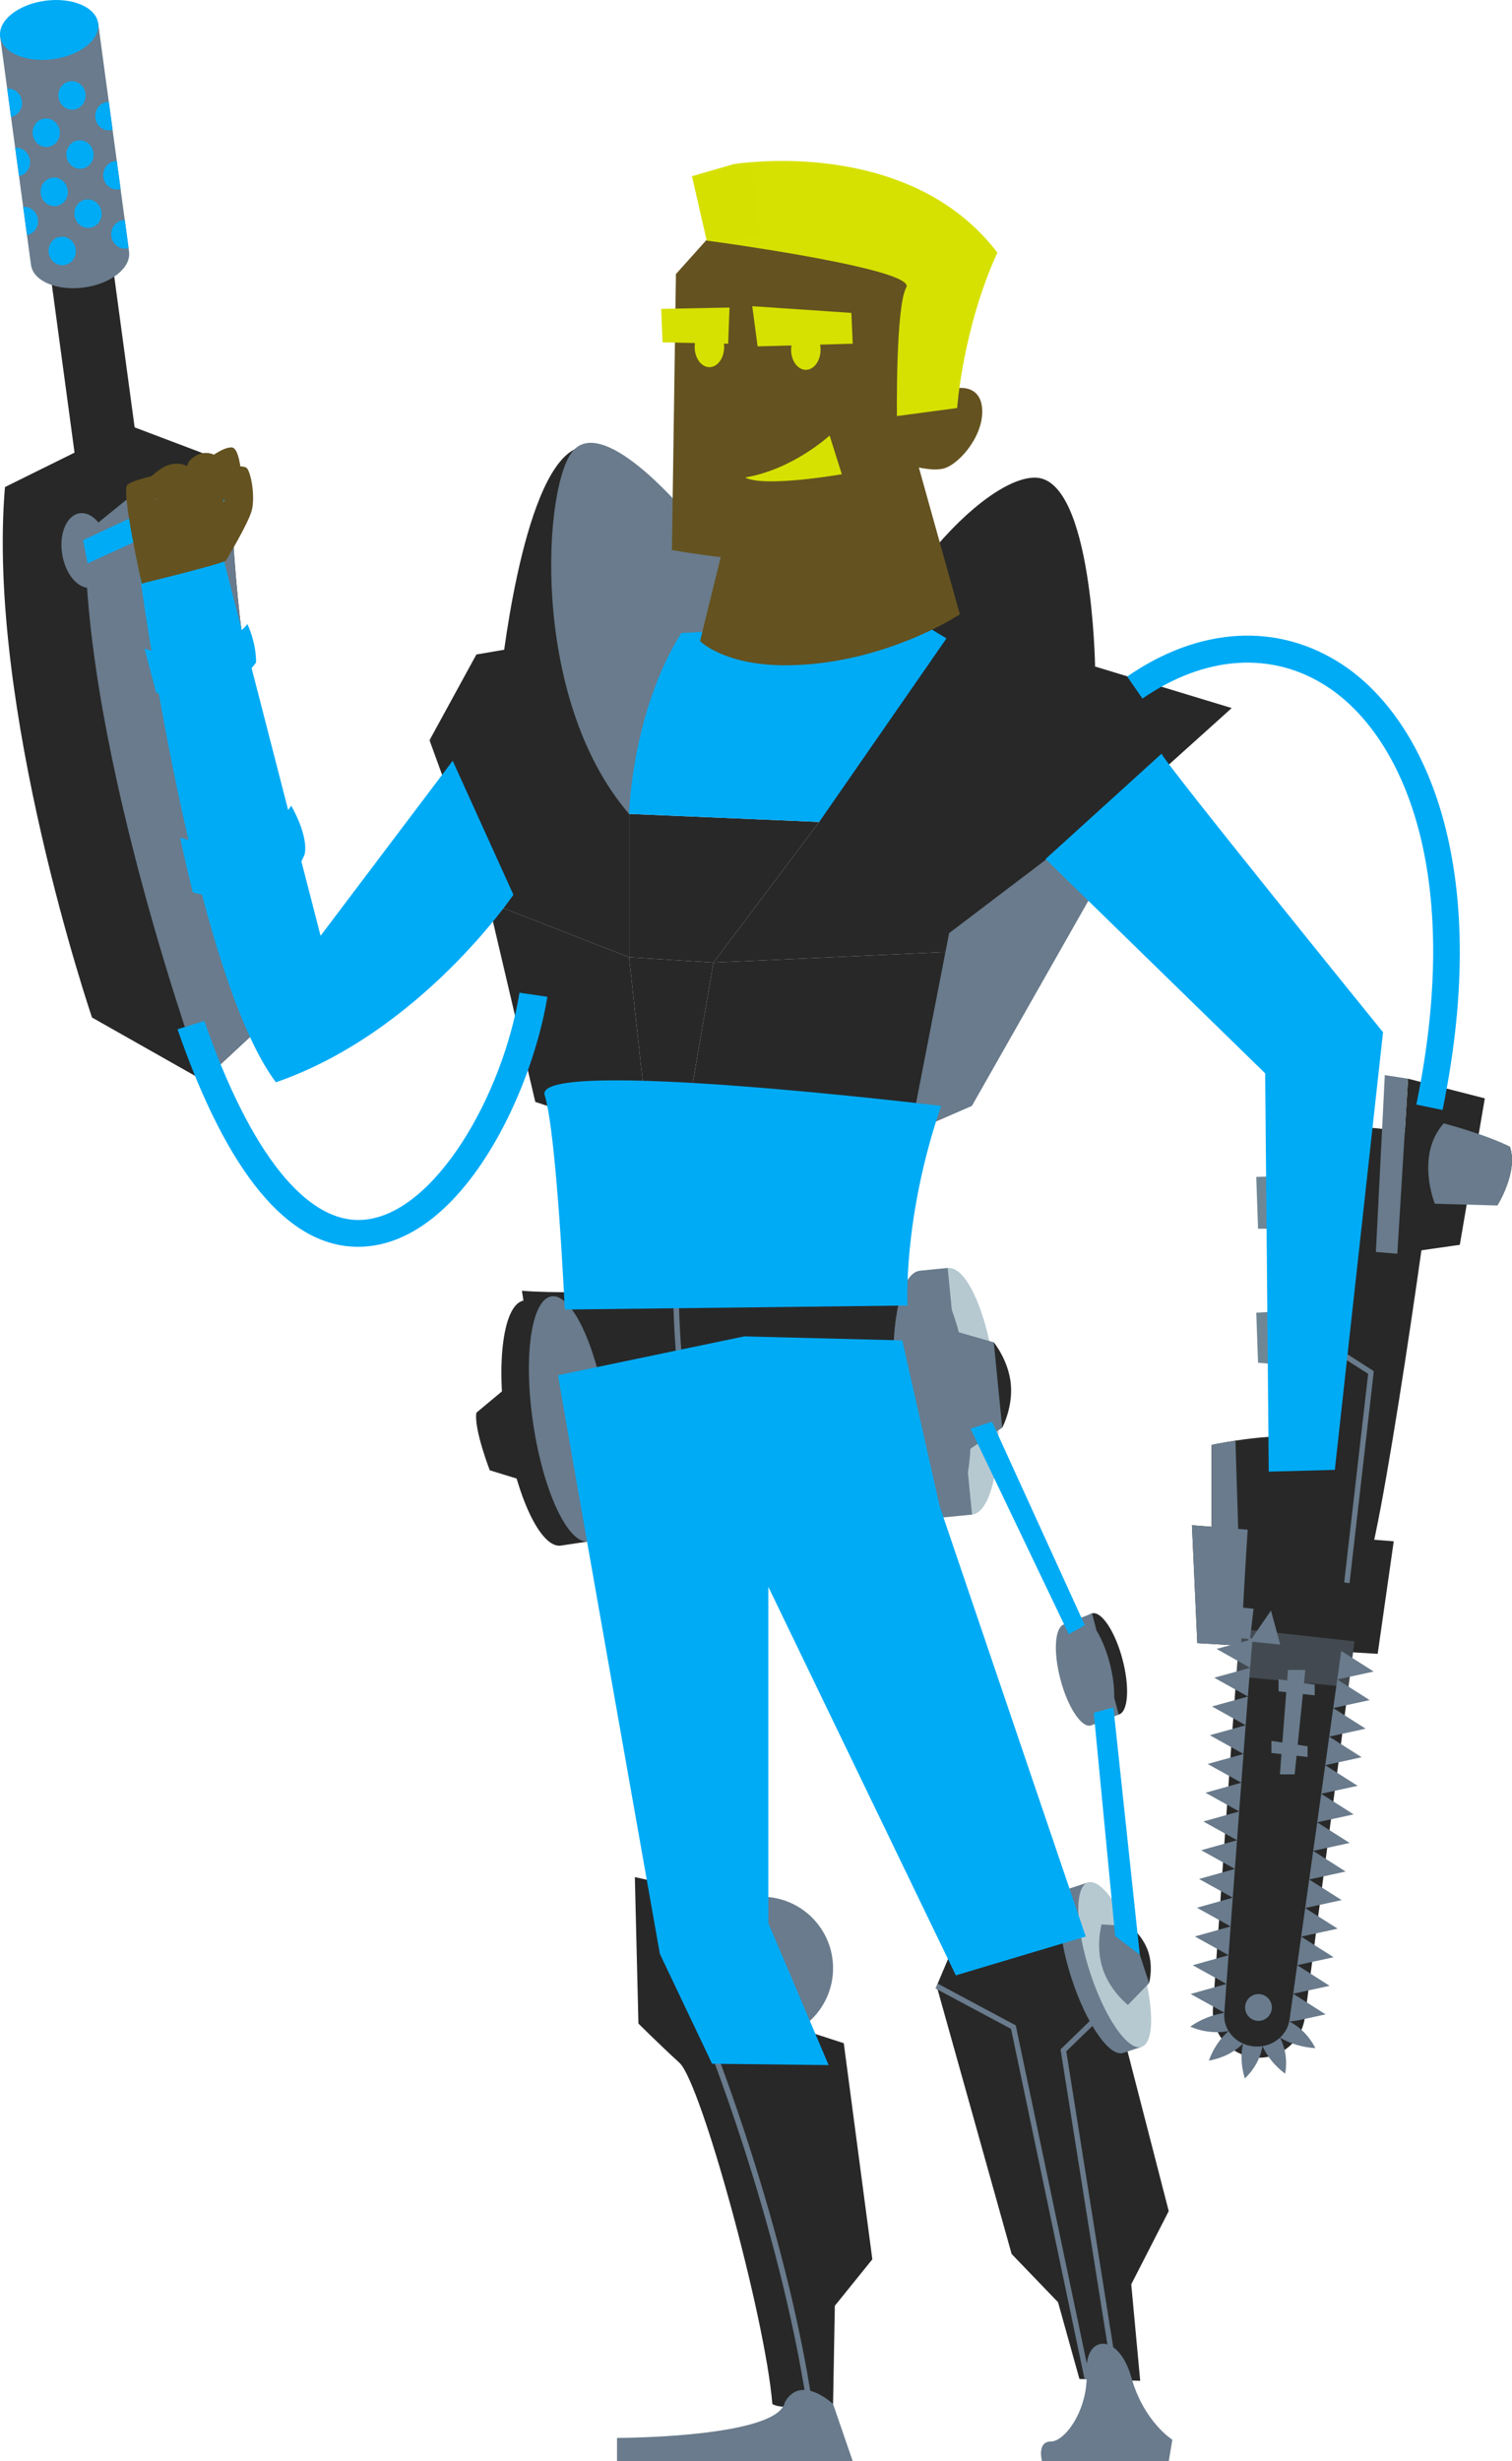 <?xml version='1.0' encoding='utf-8'?>
<svg xmlns="http://www.w3.org/2000/svg" viewBox="0 0 75.654 123.112">
  <g isolation="isolate">
    <g id="Layer_2" data-name="Layer 2">
      <g id="Grey" fill="#282828">
        <path d="M15.862,48.754l-5.696,5.294-.003-.003-5.559-3.147S-.689,35.353.249,24.363l7.843-.793,3.415-.346s.067,6.5,1.139,11.928c1.072,5.428,3.216,13.603,3.216,13.603Z" />
        <path d="M25.444,69.326l-1.608,1.34c-.134.804.67,2.881.67,2.881l1.742.536-.804-4.758Z" />
        <path d="M28.978,70.907c-.234-1.552-.622-2.939-1.069-3.976l-.315-2.085-1.376.208c-1.014.153-1.421,3.022-.91,6.407.511,3.386,1.747,6.006,2.76,5.853l1.376-.208-.315-2.085c.122-1.123.082-2.562-.152-4.115Z" />
        <polygon points="65.584 82.425 67.11 82.582 66.646 80.877 65.584 82.425" />
        <polygon points="64.058 82.268 65.584 82.425 65.12 80.719 64.058 82.268" />
        <path d="M67.773,82.103l-.303,2.286-2.182,16.532c-.153,1.158-1.142,2.01-2.289,2.01-.062,0-.123-.003-.185-.008-1.262-.102-2.209-1.198-2.123-2.463.279-4.055.86-12.482,1.169-16.61.104-1.399.174-2.302.193-2.375l5.72.627Z" />
        <polygon points="28.058 37.497 21.491 37.028 23.836 32.739 26.583 32.27 28.058 37.497" />
        <path d="M48.629,37.497c.201,0,8.309,2.144,8.309,2.144l4.691-4.222-6.835-2.077-6.165,4.155Z" />
        <polygon points="31.475 40.713 31.475 47.883 35.697 48.151 40.99 41.115 31.475 40.713" />
        <polygon points="31.475 47.883 24.439 45.136 21.491 37.028 29.8 37.095 31.475 40.713 31.475 47.883" />
        <polygon points="35.697 48.151 48.964 47.548 56.939 39.641 49.299 36.894 40.99 41.115 35.697 48.151" />
        <polygon points="31.475 47.883 32.48 56.997 34.155 57.131 35.697 48.151 31.475 47.883" />
        <polygon points="34.155 57.131 45.547 56.661 48.964 47.548 35.697 48.151 34.155 57.131" />
        <polygon points="32.48 56.997 26.784 55.12 24.439 45.136 31.475 47.883 32.48 56.997" />
        <path d="M46.083,64.032l-.335,3.551-5.026.469-2.68,8.577h-4.825l-3.752-7.572-2.68-.134-.67-4.356c1.431.118,4.372.086,7.567-.005.094-.003.185-.005.279-.011,5.717-.169,12.123-.52,12.123-.52Z" />
        <path d="M42.219,102.205l1.429,10.811-1.876,2.323-.089,4.914s-2.502.357-3.038,0c-.357-4.378-3.574-16.082-4.646-17.065-1.072-.983-2.055-1.966-2.055-1.966l-.179-7.326,2.412.536,1.698,5.718,6.343,2.055Z" />
        <path d="M56.603,114.268l.448,4.825-1.088-.032-.271-.008-1.147-.035-.279-.008-.255-.008-1.072-3.841-2.321-2.412-3.702-13.222-.051-.18.005-.011.976-2.313s-.893-3.573-.893-3.841l2.68-.268,1.608,2.769,3.664,1.072.82,3.176.078.3,2.675,10.373-1.876,3.664Z" />
        <path d="M68.217,78.796c-.102.038-.332.062-.654.07-.083.003-.177.005-.273.005-1.34.008-3.744-.137-5.27-.241-.828-.056-1.396-.102-1.396-.102v-6.253s.499-.104,1.193-.212c.992-.15,2.38-.303,3.275-.145.713-5.72.177-15.369.177-15.369.461-.153,1.19-.212,1.994-.201.088,0,.177,0,.265.003,1.943.054,4.203.461,4.264.826.088.536-2.86,21.352-3.576,21.62Z" />
        <polygon points="70.452 53.959 74.294 54.942 73.043 62.268 69.916 62.715 70.452 53.959" />
        <path d="M74.918,60.301s-1.072-1.876.627-2.948c.445,1.252-.627,2.948-.627,2.948Z" />
        <polygon points="69.737 77.099 68.933 82.728 62.101 82.323 59.908 82.192 59.64 76.295 62.431 76.518 69.737 77.099" />
        <path d="M31.475,40.713c-1.806-.579-3.442-2.305-4.61-3.857-1.126-1.501-1.823-2.844-1.823-2.844,0,0,1.005-10.118,3.686-11.525,0,0,.003.008.011.024.423.772.783,1.71,1.083,2.75,1.75,6.026,1.654,15.452,1.654,15.452Z" />
        <path d="M31.475,40.713c-1.806-.579-3.442-2.305-4.61-3.857-1.193-3.565-1.525-9.164,1.863-14.369,0,0,.003.008.011.024.07.177.501,1.241,1.083,2.75,1.75,6.026,1.654,15.452,1.654,15.452Z" />
        <path d="M54.794,33.342s-2.217,2.855-5.79,5.106c-2.219,1.399-4.959,2.565-8.014,2.667.557-5.503,2.972-10.242,5.492-13.348,2.021-2.493,4.112-3.932,5.363-3.873,2.814.134,2.948,9.448,2.948,9.448Z" />
        <path d="M49.005,38.448c-2.219,1.399-4.959,2.565-8.014,2.667.557-5.503,2.972-10.242,5.492-13.348,4.977,1.71,5.471,6.623,2.522,10.681Z" />
        <path d="M56.166,83.009c.369,1.398.283,2.632-.191,2.757-.474.125-1.157-.907-1.526-2.305-.369-1.398-.283-2.632.191-2.757.474-.125,1.157.907,1.526,2.304Z" />
        <path d="M50.576,69.218c.117,1.18-.428,2.2-.428,2.2,0,0-.734-.893-.851-2.073-.117-1.18.428-2.2.428-2.2,0,0,.734.893.851,2.073Z" />
        <path d="M57.456,97.638c.257.786.039,1.563.039,1.563,0,0-.635-.498-.892-1.284-.257-.787-.039-1.563-.039-1.563,0,0,.635.498.892,1.284Z" />
        <polygon points="42.934 43.952 43.202 42.791 48.294 43.059 48.116 44.31 42.934 43.952" />
        <polygon points=".249 24.363 4.262 26.67 10.903 22.956 6.481 21.281 .249 24.363" />
        <path d="M6.974,23.135l-1.409-10.426-3.121.422,1.409,10.426c.069.513.824.835,1.686.719.862-.116,1.504-.627,1.435-1.141Z" />
        <path d="M4.972,27.425c-.166-1.028-.821-1.776-1.463-1.673-.642.104-1.028,1.021-.862,2.048.166,1.027.821,1.776,1.463,1.673.642-.104,1.028-1.021.862-2.048Z" />
      </g>
      <g id="Color2" fill="#00ABF6">
        <path d="M15.862,48.754l-5.696,5.294-.003-.003c-.088-.249-5.961-16.366-5.902-27.374l3.83-3.101,3.415-.346s.067,6.5,1.139,11.928c1.072,5.428,3.216,13.603,3.216,13.603Z" fill="#697b8c" />
        <path d="M4.203,14.381c-1.355.183-2.543-.322-2.652-1.129L.007,1.83l4.906-.663,1.544,11.422c.109.807-.902,1.61-2.254,1.792Z" fill="#697b8c" />
        <path d="M30.354,70.7c.511,3.386.104,6.254-.91,6.407s-2.249-2.468-2.76-5.853c-.511-3.386-.104-6.254.91-6.407,1.014-.153,2.249,2.468,2.76,5.853Z" fill="#697b8c" />
        <path d="M52.136,123.112h6.344l.179-1.072s-1.429-.894-2.055-3.127-2.323-2.144-2.234-.268c.089,1.876-1.072,3.484-1.787,3.484s-.447.983-.447.983Z" fill="#697b8c" />
        <path d="M41.683,120.253l.983,2.859h-11.793v-1.162s8.041,0,8.398-1.787c.804-1.43,2.412.089,2.412.089Z" fill="#697b8c" />
        <circle cx="38.109" cy="98.453" r="3.574" fill="#697b8c" />
        <polygon points="62.627 81.972 62.616 81.966 62.564 81.937 62.552 81.931 62.555 81.906 62.579 81.701 62.627 81.292 62.722 80.473 61.203 80.316 61.017 81.014 60.994 81.156 60.975 81.299 60.956 81.497 60.923 81.863 61.796 81.929 62.232 81.963 62.433 81.978 62.483 82.046 60.871 82.482 62.551 83.428 62.658 82.124 64.058 82.268 63.594 80.562 62.627 81.972" fill="#697b8c" />
        <polygon points="62.439 84.864 62.551 83.428 60.756 83.922 62.439 84.864" fill="#697b8c" />
        <polygon points="62.328 86.301 62.439 84.864 60.644 85.361 62.328 86.301" fill="#697b8c" />
        <polygon points="62.219 87.738 62.328 86.301 60.534 86.799 62.219 87.738" fill="#697b8c" />
        <polygon points="62.111 89.175 62.219 87.738 60.425 88.237 62.111 89.175" fill="#697b8c" />
        <polygon points="62.003 90.613 60.21 91.114 61.896 92.051 62.003 90.613 62.003 90.613 62.111 89.175 60.317 89.676 62.003 90.613" fill="#697b8c" />
        <polygon points="60.103 92.552 61.789 93.488 61.896 92.051 60.103 92.552" fill="#697b8c" />
        <polygon points="59.996 93.99 61.683 94.926 61.789 93.488 59.996 93.99" fill="#697b8c" />
        <polygon points="59.89 95.428 61.577 96.364 61.683 94.926 59.89 95.428" fill="#697b8c" />
        <polygon points="59.784 96.866 61.471 97.802 61.577 96.364 59.784 96.866" fill="#697b8c" />
        <polygon points="59.678 98.305 61.366 99.24 61.471 97.802 59.678 98.305" fill="#697b8c" />
        <polygon points="59.573 99.743 61.26 100.678 61.366 99.24 59.573 99.743" fill="#697b8c" />
        <path d="M61.259,100.929c-.006-.039-.004-.078-.003-.118.002-.046-.003-.064.004-.134-.151.048-.294.064-.441.108-.146.039-.296.088-.439.145-.281.114-.57.264-.826.448.642.272,1.316.338,1.916.22-.08-.137-.14-.284-.178-.436-.016-.077-.03-.153-.033-.232Z" fill="#697b8c" />
        <path d="M61.47,101.597c-.429.386-.779.898-.982,1.479.692-.124,1.287-.432,1.707-.853-.302-.13-.554-.358-.725-.627Z" fill="#697b8c" />
        <path d="M62.671,102.356c-.166-.021-.328-.062-.476-.132-.123.56-.092,1.148.092,1.746.491-.477.793-1.049.882-1.62-.163.027-.332.031-.498.006Z" fill="#697b8c" />
        <path d="M64.304,103.731c.116-.653.014-1.283-.259-1.8-.241.216-.548.372-.877.419.237.523.624.997,1.135,1.382Z" fill="#697b8c" />
        <path d="M65.815,102.453c-.302-.6-.77-1.062-1.31-1.339-.056.311-.226.593-.46.816.507.295,1.118.483,1.77.523Z" fill="#697b8c" />
        <path d="M64.555,100.803c-.016.118-.034.252-.049.312.301-.007.608-.088.91-.153l.911-.199-1.622-1.032-.1.715-.05.357Z" fill="#697b8c" />
        <polygon points="66.528 99.334 64.906 98.302 64.705 99.731 66.528 99.334" fill="#697b8c" />
        <polygon points="66.728 97.905 65.106 96.873 64.906 98.302 66.728 97.905" fill="#697b8c" />
        <polygon points="66.929 96.476 65.306 95.444 65.106 96.873 66.929 96.476" fill="#697b8c" />
        <polygon points="67.129 95.047 65.507 94.015 65.306 95.444 67.129 95.047" fill="#697b8c" />
        <polygon points="67.329 93.618 65.707 92.585 65.507 94.015 67.329 93.618" fill="#697b8c" />
        <polygon points="67.53 92.189 65.908 91.156 65.707 92.585 67.53 92.189" fill="#697b8c" />
        <polygon points="67.73 90.759 66.108 89.727 65.908 91.156 67.73 90.759" fill="#697b8c" />
        <polygon points="67.931 89.33 66.308 88.298 66.108 89.727 67.931 89.33" fill="#697b8c" />
        <polygon points="68.131 87.901 66.509 86.869 66.308 88.298 68.131 87.901" fill="#697b8c" />
        <polygon points="68.331 86.472 66.709 85.44 66.509 86.869 68.331 86.472" fill="#697b8c" />
        <polygon points="68.532 85.043 66.91 84.011 66.709 85.44 68.532 85.043" fill="#697b8c" />
        <polygon points="68.732 83.614 67.11 82.582 66.91 84.011 68.732 83.614" fill="#697b8c" />
        <circle cx="62.969" cy="100.418" r=".67" fill="#697b8c" />
        <polygon points="63.974 84.001 63.974 84.604 65.784 84.805 65.784 84.269 63.974 84.001" fill="#697b8c" />
        <polygon points="63.617 87.084 63.617 87.687 65.426 87.888 65.426 87.352 63.617 87.084" fill="#697b8c" />
        <path d="M67.773,82.103l-.303,2.286-5.61-.539c.104-1.399.174-2.302.193-2.375l5.72.627Z" fill="#697b8c" mix-blend-mode="multiply" opacity=".4" />
        <polygon points="45.547 56.661 48.629 55.321 54.794 44.466 53.052 42.456 47.49 46.677 45.547 56.661" fill="#697b8c" />
        <polygon points="38.042 76.63 39.248 76.496 41.928 67.785 40.454 67.718 38.042 76.63" fill="#697b8c" />
        <path d="M55.522,83.179c-.169-.641-.404-1.203-.655-1.613l-.227-.861-1.389.547c-.474.125-.56,1.36-.191,2.757.368,1.398,1.052,2.43,1.526,2.305l1.389-.547-.227-.861c.016-.481-.057-1.086-.226-1.727Z" fill="#697b8c" />
        <ellipse cx="48.026" cy="69.594" rx="1.856" ry="6.2" transform="translate(-6.611 5.06) rotate(-5.643)" fill="#b6c9d1" />
        <path d="M35.434,76.63h-.284c-.389-1.772-1.423-6.982-1.469-12.067.094-.003.185-.005.279-.011.043,5.12,1.099,10.376,1.474,12.078Z" fill="#697b8c" />
        <path d="M40.384,120.363c-1.411-9.346-5.224-18.726-5.263-18.82l-.023-.056.651-1.395.252.118-.6,1.285c.322.8,3.899,9.829,5.257,18.827l-.275.042Z" fill="#697b8c" />
        <polygon points="50.825 101.314 54.545 119.017 54.266 119.009 50.589 101.491 46.917 99.526 46.801 99.464 46.866 99.346 46.871 99.335 46.927 99.228 50.825 101.314" fill="#697b8c" />
        <polygon points="53.352 102.611 55.963 119.06 55.692 119.052 53.065 102.514 55.727 99.931 56.153 99.518 56.341 99.711 55.805 100.231 53.352 102.611" fill="#697b8c" />
        <path d="M66.074,58.783l-3.216.089.089,2.591h3.127s.804-2.68,0-2.68Z" fill="#6f8694" />
        <polygon points="66.163 65.484 62.858 65.663 62.947 68.165 65.985 68.433 66.163 65.484" fill="#6f8694" />
        <path d="M68.74,68.589l-1.177,10.276-.037.327-.268-.032.032-.289,1.166-10.148-1.67-1.067.003-.078c.056-1.651.316-8.952.474-11.231.088,0,.177,0,.265.003-.121,1.798-.332,7.296-.469,11.161l1.681,1.078Z" fill="#697b8c" />
        <polygon points="69.29 53.78 68.844 62.625 69.916 62.715 70.452 53.959 69.29 53.78" fill="#697b8c" />
        <path d="M74.918,60.301l-3.125-.088s-.984-2.412.445-4.02c0,0,2.056.536,3.307,1.161.445,1.252-.627,2.948-.627,2.948Z" fill="#697b8c" />
        <path d="M62.02,78.63c-.828-.056-1.396-.102-1.396-.102v-6.253s.499-.104,1.193-.212l.204,6.567Z" fill="#697b8c" />
        <path d="M62.431,76.518c-.102,1.386-.255,4.302-.33,5.806l-2.192-.131-.268-5.897,2.79.222Z" fill="#697b8c" />
        <path d="M31.475,40.713c-5.026-5.83-4.288-16.685-2.747-18.226,1.541-1.541,5.361,2.546,7.706,5.83-.737,2.479-4.959,12.397-4.959,12.397Z" fill="#697b8c" />
        <path d="M48.488,69.549c-.154-1.562-.47-2.967-.864-4.026l-.207-2.098-1.385.137c-1.02.101-1.574,2.945-1.237,6.352.337,3.407,1.437,6.088,2.457,5.987l1.385-.137-.207-2.098c.179-1.115.214-2.555.059-4.117Z" fill="#697b8c" />
        <path d="M49.725,67.145l-1.997-.573s-.771,1.442-.606,3.111c.165,1.669,1.203,2.933,1.203,2.933l1.822-1.198-.422-4.273Z" fill="#697b8c" />
        <path d="M56.083,98.177c-.34-1.041-.767-1.951-1.195-2.613l-.457-1.398-.923.302c-.68.222-.629,2.243.114,4.514.743,2.271,1.896,3.932,2.576,3.709l.923-.302-.457-1.398c-.046-.787-.239-1.773-.58-2.814Z" fill="#697b8c" />
        <path d="M57.007,97.875c.743,2.271.794,4.292.114,4.514-.68.222-1.833-1.438-2.576-3.709-.743-2.271-.794-4.292-.114-4.515.68-.222,1.833,1.438,2.576,3.709Z" fill="#b6c9d1" />
        <path d="M56.564,96.353l-1.447-.089s-.308,1.099.056,2.211c.364,1.112,1.262,1.817,1.262,1.817l1.061-1.091-.931-2.848Z" fill="#697b8c" />
        <polygon points="64.444 83.532 64.041 88.759 64.779 88.759 65.315 83.532 64.444 83.532" fill="#697b8c" />
        <path d="M5.437,27.35c-.166-1.028-.821-1.776-1.463-1.673s-1.028,1.021-.862,2.048c.166,1.027.821,1.776,1.463,1.673.642-.104,1.028-1.021.862-2.048Z" fill="#697b8c" />
      </g>
      <g id="Color" fill="#00ABF6">
        <path d="M17.91,62.367c-3.49,0-6.526-3.657-9.028-10.88l1.342-.418c2.299,6.636,5.142,10.174,7.966,9.947,3.552-.277,6.963-6.209,7.802-11.359l1.396.205c-.784,4.812-4.213,12.11-9.082,12.49-.132.01-.265.016-.396.016Z" />
        <path d="M72.18,55.523l-1.312-.27c2.397-11.651-.714-18.426-4.425-20.881-2.743-1.815-6.125-1.607-9.28.572l-.762-1.103c3.628-2.506,7.558-2.72,10.781-.587,4.076,2.698,7.529,9.964,4.998,22.269Z" />
        <path d="M47.088,55.321c-1.943,5.696-1.675,9.984-1.675,9.984l-17.154.201s-.402-8.778-1.005-10.721c-.603-1.943,19.835.536,19.835.536Z" />
        <path d="M27.924,68.79c0,.201,5.093,28.948,5.093,28.948l2.613,5.495,5.83.067-3.015-7.103v-16.819l9.381,19.433,6.5-1.943-7.304-21.51-1.876-8.309-7.907-.201-9.314,1.943Z" />
        <path d="M22.652,38.055l-6.612,8.756-4.869-18.896-4.155.983s2.68,19.79,6.79,25.24c7.237-2.502,11.883-9.381,11.883-9.381l-3.038-6.701Z" />
        <path d="M34.088,31.667c-2.479,3.954-2.613,9.046-2.613,9.046l9.515.402,6.366-9.18-1.541-.938-11.727.67Z" />
        <path d="M58.122,37.698c0,.268,11.079,13.938,11.079,13.938l-2.412,21.89-3.306.089-.179-19.924-10.989-10.721,5.807-5.271Z" />
        <polygon points="48.562 71.47 53.476 81.745 54.28 81.298 49.635 71.113 48.562 71.47" />
        <polygon points="55.799 96.845 54.727 85.676 55.71 85.408 57.03 97.777 55.799 96.845" />
        <path d="M9.025,41.902c-.016.133.617,2.727.617,2.727,0,0,4.254,1.422,5.603-1.899.194-.967-.675-2.427-.675-2.427,0,0-1.692,2.82-5.545,1.598Z" />
        <path d="M7.233,32.446l.577,2.187s2.87,1.412,5.004-1.498c0-1.039-.436-1.915-.436-1.915,0,0-1.787,2.323-5.145,1.226Z" />
        <path d="M4.277,4.682c-.053-.39-.398-.666-.77-.616-.373.05-.632.408-.579.798.053.391.398.666.77.616.373-.05.632-.408.579-.798Z" />
        <path d="M4.676,7.639c-.053-.39-.398-.666-.77-.616-.373.05-.632.408-.579.798s.398.666.77.616c.373-.05.632-.408.579-.798Z" />
        <path d="M5.076,10.596c-.053-.39-.398-.666-.77-.616-.373.05-.632.408-.579.798s.398.666.771.616c.373-.05.632-.408.579-.798Z" />
        <path d="M1.097,5.055c-.051-.379-.377-.651-.737-.619l.19,1.41c.355-.065.598-.414.547-.791Z" />
        <path d="M1.497,8.012c-.051-.379-.377-.651-.737-.619l.191,1.41c.355-.065.598-.414.547-.791Z" />
        <path d="M1.896,10.969c-.051-.379-.377-.651-.737-.619l.19,1.41c.356-.065.598-.414.547-.79Z" />
        <path d="M2.987,6.549c-.053-.39-.398-.666-.77-.616-.373.05-.632.408-.579.798.053.39.398.666.77.616.373-.05.632-.408.579-.798Z" />
        <path d="M3.387,9.506c-.053-.391-.398-.666-.77-.616-.373.05-.632.408-.579.798s.398.666.771.616c.373-.05.632-.408.579-.798Z" />
        <path d="M3.787,12.462c-.053-.391-.398-.666-.771-.616-.373.05-.632.408-.579.798s.398.666.77.616c.373-.05.632-.408.579-.798Z" />
        <path d="M5.542,6.518c-.372.05-.717-.225-.77-.615-.053-.391.207-.75.579-.8.032-.004.064-.006.094-.007l.19,1.405c-.029.007-.06.014-.092.018Z" />
        <path d="M5.942,9.475c-.372.05-.717-.225-.77-.615-.053-.391.207-.748.579-.798.032-.004.064-.006.094-.007l.19,1.402c-.029.007-.06.014-.092.018Z" />
        <path d="M6.341,12.431c-.372.05-.717-.225-.77-.615-.053-.391.207-.748.579-.798.032-.004.064-.006.094-.007l.19,1.403c-.029.007-.06.014-.092.018Z" />
        <path d="M2.263.037C.909.22-.101,1.023.008,1.83c.109.807,1.295,1.312,2.65,1.13,1.354-.183,2.364-.986,2.255-1.792C4.804.36,3.617-.146,2.263.037Z" />
        <path d="M2.34.608c-.825.111-1.44.6-1.374,1.092.066.492.789.8,1.614.688.825-.112,1.44-.6,1.374-1.092-.066-.492-.789-.8-1.614-.688Z" />
        <polygon points="4.158 27.021 11.216 23.715 11.707 24.832 4.381 28.183 4.158 27.021" />
      </g>
      <g id="Face">
        <path d="M7.092,29.188s4.257-1.033,4.221-1.162c-.035-.129-.19-4.396-.19-4.396l-4.004,1.612-.026,3.946Z" fill="#645220" />
        <path d="M11.614,22.383c-.251-.028-.617.167-.91.359-.116-.052-.481-.183-.879.041-.481.271-.453.542-.453.542,0,0-.341-.23-.901-.076s-1.385,1.03-1.385,1.03l1.875.92s.426,1.041,1.005.789c.39-.17.346-.618.275-.894.115.318.356.846.653.731.151-.058.173-.472.141-.978.161.174.625.623.884.325.316-.365.174-2.735-.304-2.789Z" fill="#645220" />
        <path d="M36.233,27.178l-1.206,4.892s1.274,1.301,4.624,1.206c4.758-.134,8.376-2.546,8.376-2.546l-2.077-7.438-1.675-.335-4.155,3.886-3.886.335Z" fill="#645220" />
        <path d="M36.166,11.095l-2.345,2.613-.201,13.804s8.614,1.575,10.587-.201c1.34-1.206,1.206-6.232,1.206-6.232l-.067-4.289s1.675-1.876.67-3.819c-1.005-1.943-8.443-1.876-8.979-1.809-.536.067-.871-.067-.871-.067Z" fill="#645220" />
        <path d="M36.434,17.193c-.402,2.881-.268,4.691-.134,5.026.134.335,3.283-.201,3.283-.201,0,0-2.479,0-2.814-.402-.335-.402-.335-4.423-.335-4.423Z" fill="#645220" />
        <path d="M44.944,21.113c2.278-2.111,4.021-2.144,4.188-.771.167,1.374-1.106,2.848-1.876,3.082-.771.234-2.211-.302-2.211-.302l-.101-2.01Z" fill="#645220" />
        <path d="M7.092,29.188s-1.053-4.668-.713-4.947c.34-.279,2.216-.703,2.33-.456.114.247.489,1.976-.04,2.075-.529.099-.647-.866-.8-.917-.153-.051-.477.456-.477.456,0,0,.835,3.708-.301,3.789Z" fill="#645220" />
        <path d="M11.313,28.026s1.147-1.891,1.295-2.534-.02-1.755-.244-2.064c-.224-.309-2.934.113-3.134.399-.199.287.546.637.935,1.04.389.403,1.5-.274,1.5-.274,0,0-1.438,1.508-1.473,1.888-.034.38,1.12,1.545,1.12,1.545Z" fill="#645220" />
      </g>
      <g id="Hair">
        <path d="M49.903,12.637c-1.742,3.82-2.01,7.773-2.01,7.773l-3.015.402s-.067-5.495.469-6.433c.445-.777-6.717-1.879-9.172-2.233-.507-.072-.812-.113-.812-.113l-.737-3.216,2.077-.603s.322-.054.874-.099c2.318-.196,8.7-.241,12.327,4.522Z" fill="#D6E101" />
        <path d="M38.021,11.698l-1.847.448c-.507-.072-.812-.113-.812-.113l-.737-3.216,2.077-.603s.322-.054.874-.099c.153,1.353.445,3.584.445,3.584Z" fill="#D6E101" mix-blend-mode="multiply" opacity=".5" />
        <path d="M41.057,17.495c0,.555-.33,1.005-.737,1.005s-.737-.45-.737-1.005.33-1.005.737-1.005.737.45.737,1.005Z" fill="#D6E101" />
        <path d="M36.233,17.361c0,.555-.33,1.005-.737,1.005s-.737-.45-.737-1.005.33-1.005.737-1.005.737.45.737,1.005Z" fill="#D6E101" />
        <path d="M37.283,23.884c2.392-.397,4.227-2.098,4.227-2.098l.611,1.936s-3.894.68-4.837.162Z" fill="#D6E101" />
        <polygon points="37.64 15.317 37.908 17.327 42.666 17.193 42.599 15.652 37.64 15.317" fill="#D6E101" />
        <polygon points="36.501 15.384 36.434 17.193 33.15 17.126 33.083 15.451 36.501 15.384" fill="#D6E101" />
      </g>
    </g>
  </g>
</svg>